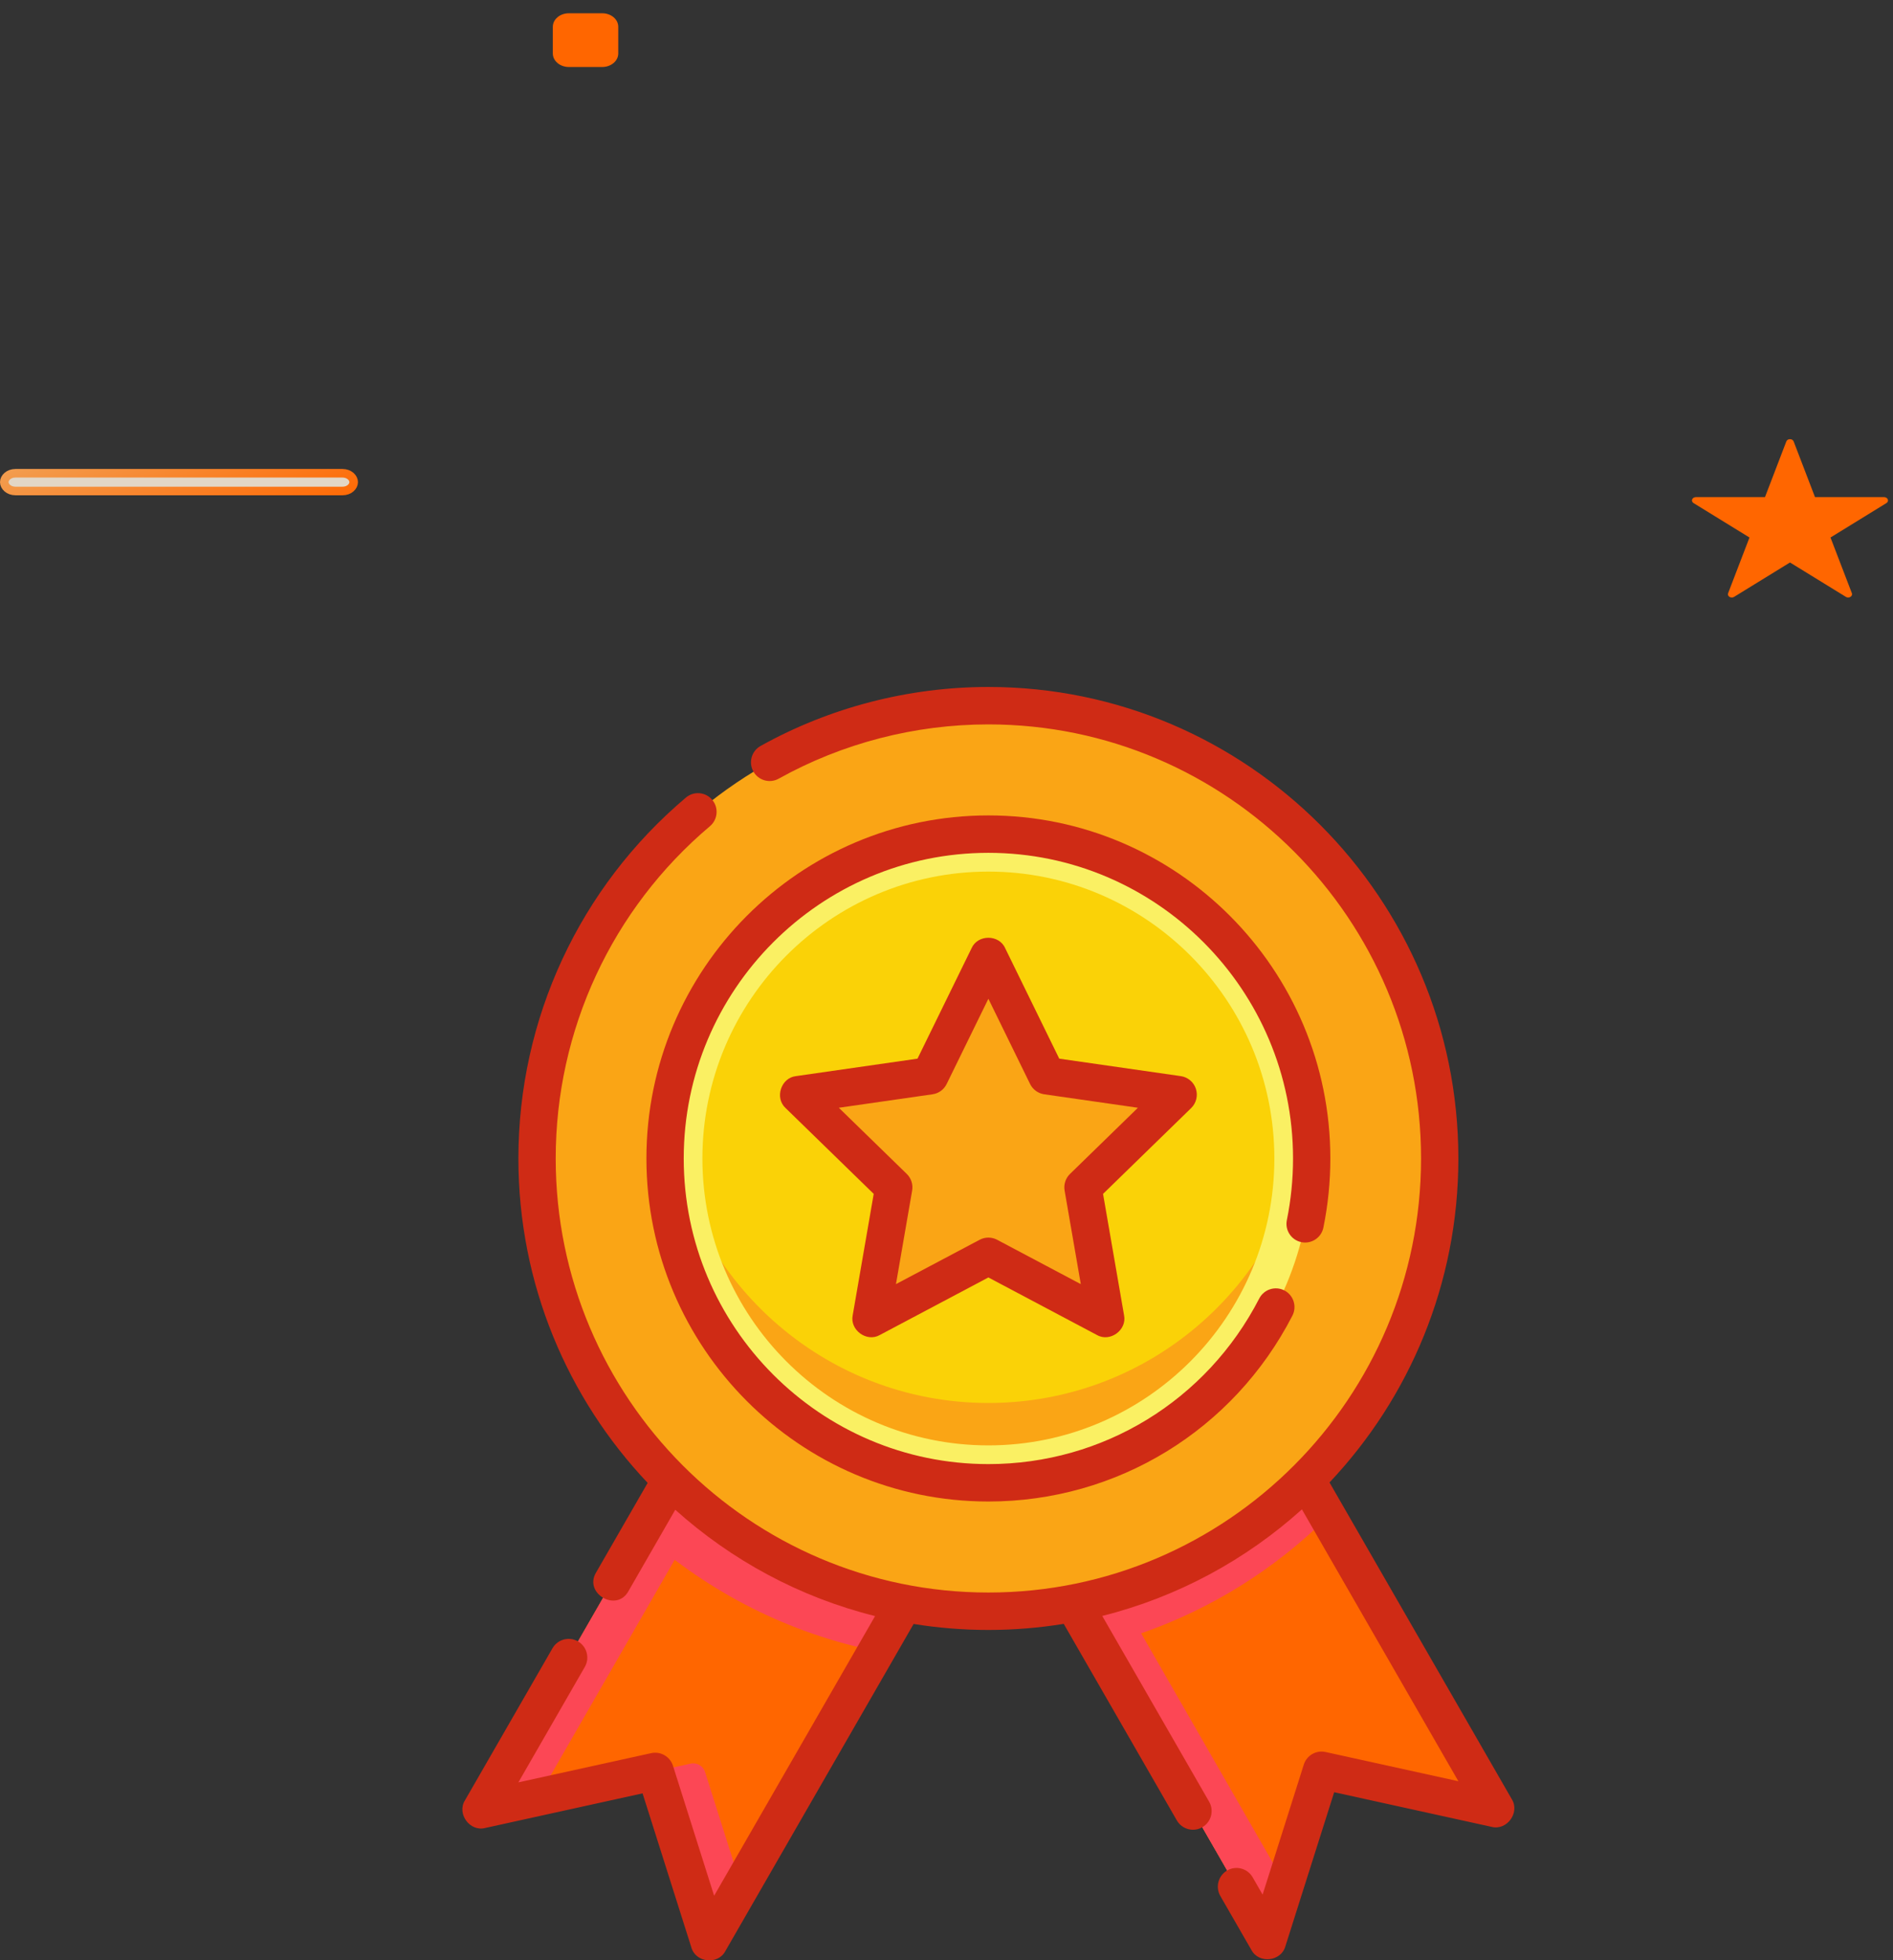 <svg width="113" height="117" viewBox="0 0 113 117" fill="none" xmlns="http://www.w3.org/2000/svg">
    <rect x="0" y="0" width="113" height="117" fill="#333333" stroke="none"/>
    <defs>
        <linearGradient id="paint0_linear" x1="0" y1="27.989" x2="3.675" y2="37.191" gradientUnits="userSpaceOnUse">
            <stop stop-color="#F29E51"/>
            <stop offset="1" stop-color="#FF6600"/>
        </linearGradient>
        <clipPath id="clip0">
            <rect width="76" height="76" fill="white" transform="translate(21 41)"/>
        </clipPath>
    </defs>
    <path d="M35.953 3.998H33.953C33.426 3.998 33 3.637 33 3.191V1.6C33 1.154 33.426 0.793 33.953 0.793H35.953C36.48 0.793 36.906 1.154 36.906 1.6V3.191C36.906 3.637 36.477 3.998 35.953 3.998Z" fill="#FF6600"/>
<path d="M20.443 29.304H0.927C0.515 29.304 0.256 29.029 0.256 28.775C0.256 28.52 0.515 28.245 0.927 28.245H20.441C20.853 28.245 21.112 28.52 21.112 28.775C21.112 29.03 20.853 29.304 20.443 29.304Z" fill="#E2D6C6" stroke="url(#paint0_linear)" stroke-width="0.512"/>
<path d="M107.07 26.347L108.344 29.67H112.468C112.692 29.67 112.788 29.915 112.606 30.026L109.269 32.08L110.544 35.403C110.614 35.583 110.367 35.735 110.188 35.623L106.851 33.57L103.514 35.623C103.332 35.735 103.088 35.585 103.158 35.403L104.433 32.08L101.096 30.026C100.914 29.915 101.007 29.67 101.234 29.67H105.358L106.632 26.347C106.7 26.165 107 26.165 107.07 26.347Z" fill="#FF6600"/>
<g clip-path="url(#clip0)">
<path d="M87.64 107.58L78.889 105.654L76.177 114.217C75.982 114.832 75.148 114.922 74.826 114.363L64.001 95.557C69.333 94.402 74.078 91.663 77.721 87.857L88.443 106.485C88.765 107.044 88.27 107.719 87.64 107.58Z" fill="#FD646F"/>
<path d="M87.641 107.58L79.552 105.8C79.177 105.717 78.801 105.935 78.685 106.301L76.177 114.216C75.983 114.832 75.149 114.922 74.827 114.362L65.552 98.251L64.001 95.557C69.334 94.401 74.078 91.663 77.721 87.857L79.261 90.53L88.444 106.485C88.765 107.044 88.27 107.719 87.641 107.58Z" fill="#FF6600"/>
<path d="M87.64 107.58L79.552 105.8C79.177 105.718 78.801 105.935 78.685 106.3L79.556 103.595C79.673 103.23 80.049 103.015 80.424 103.098L87.383 104.645L88.443 106.486C88.766 107.044 88.27 107.719 87.64 107.58Z" fill="#FF6600"/>
<path d="M54.17 95.331L43.174 114.431C42.851 114.991 42.018 114.901 41.823 114.285L39.315 106.369C39.199 106.003 38.823 105.786 38.448 105.869L30.36 107.649C29.73 107.787 29.235 107.112 29.557 106.554L39.785 88.785C43.603 92.405 48.753 94.439 54.17 95.331Z" fill="#FF6600"/>
<path d="M41.232 91.428L32.118 107.261L30.36 107.648C29.73 107.787 29.235 107.112 29.557 106.553L38.263 91.428L40.617 87.327C41.251 87.927 41.913 88.498 42.603 89.034L41.232 91.428Z" fill="#FC4755"/>
<path d="M44.246 112.567L43.173 114.431C42.851 114.991 42.018 114.902 41.822 114.286L39.315 106.37C39.199 106.003 38.823 105.787 38.448 105.868L41.221 105.258C41.596 105.176 41.972 105.393 42.088 105.759L44.246 112.567Z" fill="#FC4755"/>
<path d="M40.032 88.333L47.264 91.594L54.17 95.332L52.319 98.546C47.155 97.497 42.365 95.094 38.405 91.554C38.358 91.513 38.31 91.471 38.263 91.428L40.032 88.333Z" fill="#FC4755"/>
<path d="M79.26 90.53L77.721 87.857L69.574 91.453L64.001 95.557L64.627 96.645L66.165 99.317L74.826 114.363C75.148 114.922 75.982 114.832 76.177 114.216L76.729 112.475L68.12 97.481C72.288 96.031 76.081 93.672 79.26 90.53Z" fill="#FC4755"/>
<path d="M85.943 69.141C85.943 76.405 83.085 83.001 78.434 87.857C74.791 91.663 70.046 94.402 64.714 95.557C62.871 95.956 60.961 96.166 59 96.166C57.503 96.166 56.037 96.044 54.607 95.809C49.467 94.963 44.816 92.658 41.093 89.332C40.891 89.153 40.694 88.971 40.498 88.785C39.803 88.127 39.144 87.431 38.52 86.703C37.923 86.004 37.362 85.272 36.838 84.513C35.264 82.236 34.031 79.703 33.21 76.99C32.46 74.507 32.056 71.872 32.056 69.141C32.056 54.217 44.12 42.117 59 42.117C61.721 42.117 64.349 42.522 66.823 43.275C69.53 44.096 72.054 45.333 74.325 46.913C75.082 47.439 75.811 48.002 76.507 48.602C77.44 49.4 78.316 50.262 79.13 51.179C83.369 55.954 85.943 62.247 85.943 69.141Z" fill="#FAA515"/>
<path d="M59 88.498C69.658 88.498 78.298 79.831 78.298 69.141C78.298 58.451 69.658 49.785 59 49.785C48.342 49.785 39.702 58.451 39.702 69.141C39.702 79.831 48.342 88.498 59 88.498Z" fill="#FAD207"/>
<path d="M78.298 69.141C78.298 79.831 69.658 88.498 59 88.498C48.342 88.498 39.702 79.831 39.702 69.141C39.702 68.334 39.751 67.539 39.848 66.759C41.017 76.326 49.147 83.733 59 83.733C68.853 83.733 76.983 76.326 78.152 66.759C78.249 67.539 78.298 68.334 78.298 69.141Z" fill="#FAA515"/>
<path fill-rule="evenodd" clip-rule="evenodd" d="M59 49.785C48.342 49.785 39.702 58.452 39.702 69.141C39.702 79.831 48.342 88.498 59 88.498C69.658 88.498 78.298 79.831 78.298 69.141C78.298 58.452 69.658 49.785 59 49.785ZM59 86.264C49.586 86.264 41.929 78.583 41.929 69.141C41.929 59.699 49.586 52.019 59 52.019C68.414 52.019 76.071 59.699 76.071 69.141C76.071 78.583 68.414 86.264 59 86.264Z" fill="#FAF063"/>
<path d="M59.667 58.438L62.318 63.853C62.426 64.073 62.636 64.226 62.879 64.261L68.837 65.117C69.446 65.205 69.69 65.954 69.249 66.384L64.928 70.591C64.752 70.762 64.672 71.009 64.714 71.25L65.744 77.199C65.849 77.807 65.21 78.27 64.665 77.982L59.348 75.164C59.13 75.049 58.87 75.049 58.653 75.164L53.335 77.982C52.79 78.271 52.151 77.807 52.256 77.199L53.286 71.25C53.328 71.009 53.248 70.762 53.072 70.591L48.751 66.384C48.31 65.954 48.554 65.205 49.163 65.117L55.121 64.261C55.364 64.226 55.574 64.073 55.682 63.853L58.333 58.438C58.605 57.883 59.395 57.883 59.667 58.438Z" fill="#FAA515"/>
<path d="M77.684 74.135C78.287 74.258 78.875 73.87 78.998 73.265C79.273 71.917 79.413 70.529 79.413 69.14C79.413 57.85 70.256 48.666 59 48.666C47.744 48.666 38.587 57.85 38.587 69.14C38.587 80.43 47.744 89.614 59 89.614C66.672 89.614 73.626 85.364 77.148 78.522C77.43 77.973 77.216 77.3 76.67 77.017C76.124 76.734 75.452 76.949 75.17 77.496C72.031 83.593 65.835 87.381 59 87.381C48.972 87.381 40.814 79.198 40.814 69.14C40.814 59.082 48.972 50.899 59 50.899C69.028 50.899 77.186 59.082 77.186 69.14C77.186 70.379 77.062 71.616 76.817 72.817C76.693 73.422 77.082 74.012 77.684 74.135Z" fill="#CF2B15"/>
<path d="M71.388 64.986C71.257 64.581 70.907 64.286 70.487 64.226L63.23 63.183L59.999 56.583C59.63 55.763 58.369 55.763 58.001 56.583L54.769 63.183L47.513 64.226C46.62 64.325 46.232 65.528 46.895 66.132L52.155 71.254L50.901 78.499C50.719 79.378 51.737 80.124 52.518 79.677L59 76.242L65.482 79.677C66.261 80.124 67.281 79.378 67.099 78.499L65.845 71.254L71.105 66.132C71.409 65.836 71.519 65.391 71.388 64.986ZM63.872 70.063C63.608 70.32 63.487 70.691 63.55 71.055L64.517 76.64L59.52 73.992C59.194 73.82 58.805 73.82 58.48 73.992L53.483 76.64L54.449 71.055C54.512 70.691 54.392 70.32 54.128 70.063L50.073 66.114L55.667 65.31C56.032 65.258 56.347 65.029 56.509 64.697L59 59.609L61.49 64.697C61.653 65.028 61.968 65.258 62.332 65.31L67.926 66.114L63.872 70.063Z" fill="#CF2B15"/>
<path d="M90.246 107.383L79.363 88.477C84.128 83.431 87.055 76.622 87.055 69.14C87.055 53.623 74.47 41 59 41C54.24 41 49.538 42.218 45.401 44.521C44.864 44.82 44.67 45.5 44.968 46.039C45.267 46.579 45.944 46.773 46.482 46.474C50.289 44.354 54.617 43.234 59 43.234C73.242 43.234 84.828 54.855 84.828 69.14C84.828 83.425 73.242 95.046 59 95.046C44.758 95.046 33.172 83.425 33.172 69.14C33.172 61.477 36.528 54.248 42.38 49.309C42.85 48.912 42.911 48.207 42.515 47.735C42.119 47.263 41.416 47.203 40.946 47.6C34.59 52.965 30.945 60.816 30.945 69.14C30.945 76.635 33.882 83.454 38.661 88.503L35.579 93.857C34.841 95.097 36.795 96.243 37.508 94.974L40.309 90.106C43.661 93.116 47.736 95.33 52.237 96.451L42.629 113.143L40.172 105.385C39.997 104.835 39.434 104.509 38.872 104.632L30.944 106.376L34.909 99.487C35.217 98.953 35.034 98.27 34.502 97.962C33.969 97.654 33.288 97.837 32.981 98.371L27.754 107.451C27.258 108.249 28.046 109.333 28.957 109.1L38.357 107.032L41.271 116.231C41.525 117.136 42.851 117.284 43.296 116.451L54.537 96.922C55.991 97.156 57.481 97.28 58.999 97.28C60.531 97.28 62.033 97.154 63.498 96.916L70.249 108.646C70.455 109.004 70.83 109.204 71.214 109.204C71.403 109.204 71.595 109.156 71.77 109.054C72.302 108.746 72.485 108.063 72.177 107.529L65.797 96.443C70.296 95.316 74.368 93.097 77.716 90.083L87.055 106.308L79.127 104.564C78.565 104.44 78.002 104.766 77.828 105.316L75.37 113.075L74.775 112.042C74.468 111.508 73.787 111.325 73.255 111.634C72.722 111.942 72.54 112.625 72.847 113.159L74.703 116.383C75.148 117.216 76.474 117.068 76.728 116.163L79.642 106.964L89.042 109.032C89.954 109.264 90.741 108.181 90.246 107.383Z" fill="#CF2B15"/>
</g>
</svg>
